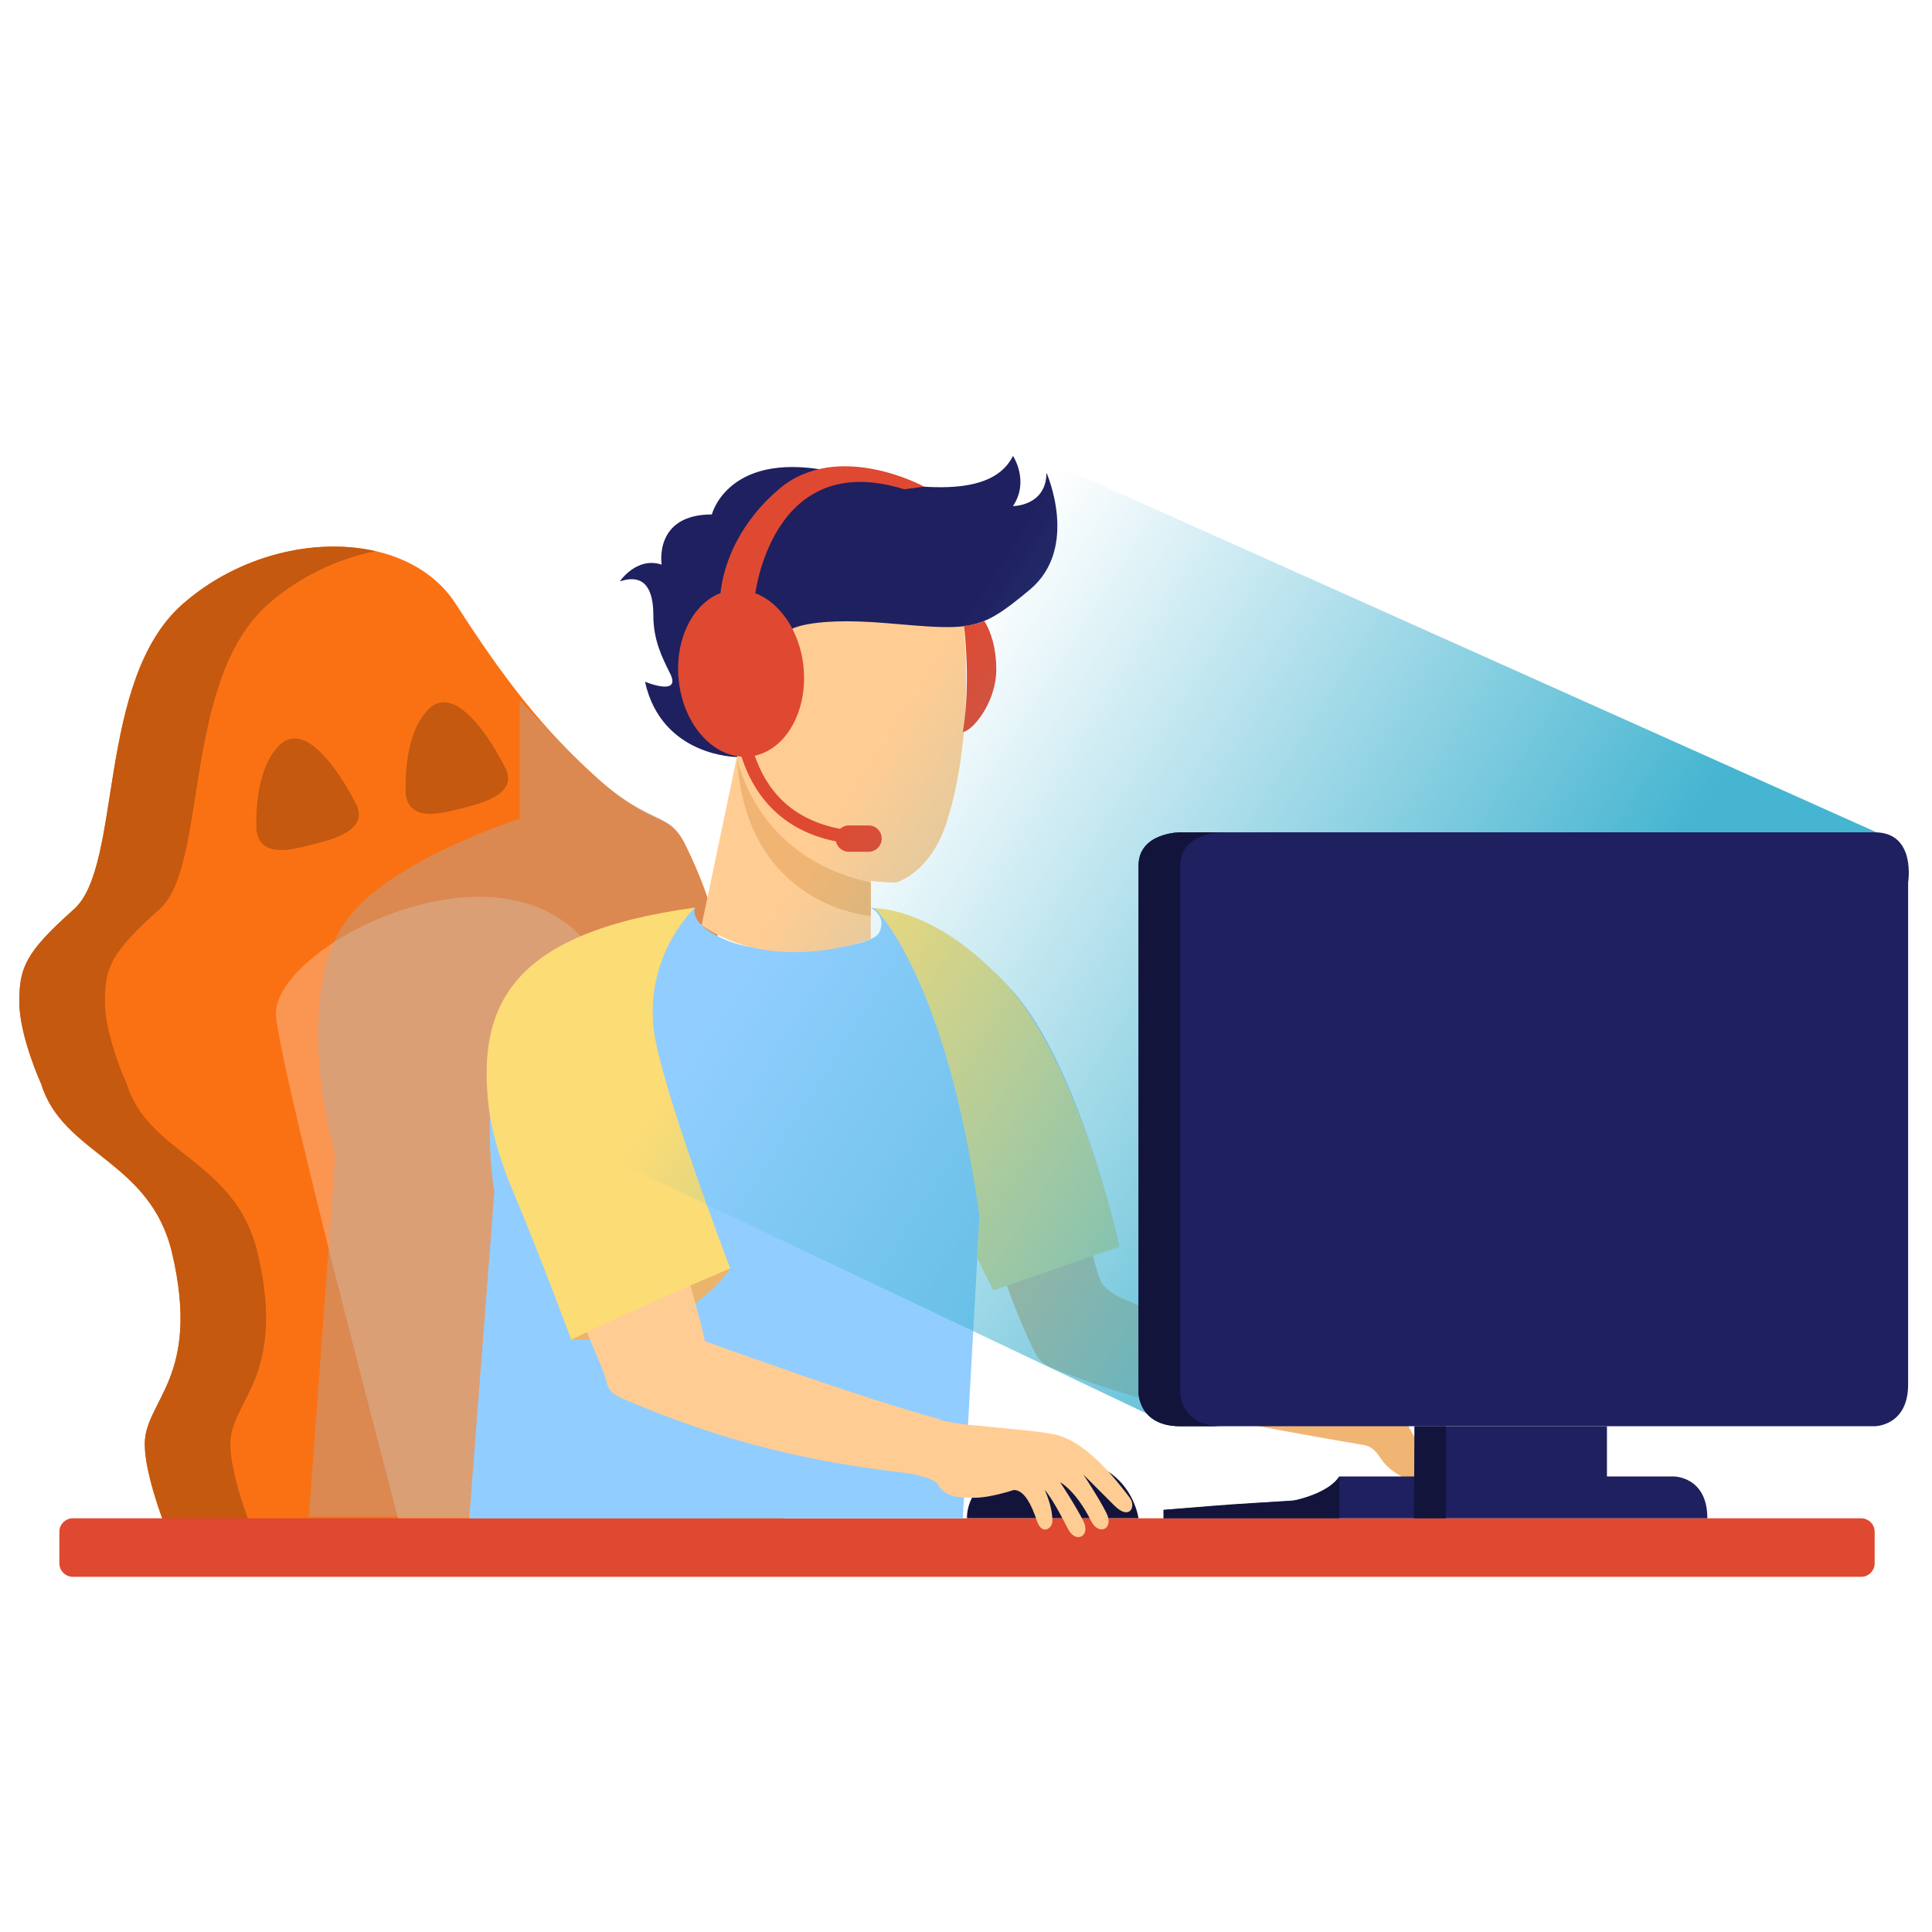 <?xml version="1.0" encoding="utf-8"?>
<!-- Generator: Adobe Illustrator 28.3.0, SVG Export Plug-In . SVG Version: 6.00 Build 0)  -->
<svg version="1.1" xmlns="http://www.w3.org/2000/svg" xmlns:xlink="http://www.w3.org/1999/xlink" x="0px" y="0px"
	 viewBox="0 0 500 500" style="enable-background:new 0 0 500 500;" xml:space="preserve">
<style type="text/css">
	.st0{display:none;}
	.st1{display:inline;}
	.st2{fill:url(#SVGID_1_);}
	.st3{fill:#C4590F;}
	.st4{fill:#FA7114;}
	.st5{fill:#FA9652;}
	.st6{opacity:0.4;fill:#ADADAD;}
	.st7{fill:#13143B;}
	.st8{fill:#DF4931;}
	.st9{fill:#F0B573;}
	.st10{fill:#91CEFF;}
	.st11{fill:#EBB46C;}
	.st12{fill:#FFCD94;}
	.st13{fill:#FCDC74;}
	.st14{fill:#1F2060;}
	.st15{fill:url(#SVGID_00000030454066796852204000000000913912204120923816_);}
</style>
<g id="BACKGROUND" class="st0">
	<g class="st1">
		<linearGradient id="SVGID_1_" gradientUnits="userSpaceOnUse" x1="462.124" y1="478.226" x2="7.647" y2="-10.749">
			<stop  offset="8.253206e-03" style="stop-color:#A028CE"/>
			<stop  offset="0.997" style="stop-color:#18337F"/>
		</linearGradient>
		<rect x="0" class="st2" width="500" height="500"/>
	</g>
</g>
<g id="OBJECTS">
	<g>
		<g>
			<g>
				<rect x="64.63" y="181.24" class="st3" width="69.86" height="44.3"/>
				<path class="st4" d="M177.23,293.21c-2.82-9.88,1.41-29.65,7.06-38.12s-2.82-28.23-7.06-36.71c-4.24-8.47-8.47-4.24-22.59-16.94
					c-14.12-12.71-24-25.41-36.71-45.18s-48-19.76-70.59,0s-15.53,67.76-28.23,79.06S5,250.52,5,259.33
					c0,8.81,5.65,21.18,5.65,21.18c5.65,18.35,28.23,19.76,33.88,43.76c7.61,32.35-7.06,38.12-7.06,49.41s9.88,32.47,9.88,32.47
					l155.29-5.11v-71.12C185.7,317.21,180.06,303.09,177.23,293.21z M80.46,218.66c-4.68,1.17-12.88,3.51-14.05-3.51
					c0,0-1.17-15.22,5.85-22.24c7.02-7.02,16.39,8.19,19.9,15.22C95.67,215.15,85.14,217.49,80.46,218.66z M119.09,209.3
					c-4.68,1.17-12.88,3.51-14.05-3.51c0,0-1.17-15.22,5.85-22.24c7.02-7.02,16.39,8.19,19.9,15.22
					C134.3,205.79,123.77,208.13,119.09,209.3z"/>
				<g>
					<path class="st3" d="M66.68,324.27c-5.65-24-28.23-25.41-33.88-43.76c0,0-5.65-12.36-5.65-21.18s1.41-12.71,14.12-24
						c12.71-11.29,5.65-59.29,28.23-79.06c8.11-7.1,17.87-11.64,27.63-13.63c-15.62-3.56-35.3,0.97-49.78,13.63
						c-22.59,19.76-15.53,67.76-28.23,79.06C6.41,246.62,5,250.52,5,259.33s5.65,21.18,5.65,21.18
						c5.65,18.35,28.24,19.76,33.88,43.76c7.61,32.35-7.06,38.12-7.06,49.41c0,11.29,9.88,32.47,9.88,32.47l21.82-0.72
						c-1.7-3.76-9.55-21.68-9.55-31.75C59.62,362.39,74.29,356.61,66.68,324.27z"/>
				</g>
			</g>
			<path class="st5" d="M103.82,395.93c0,0-30.67-115.86-32.37-132.9s54.9-47.11,79.42-20.15l35.53,150.05L103.82,395.93z"/>
		</g>
		<path class="st6" d="M134.49,181.24v30.67c0,0-32.37,10.22-44.3,25.56c-9.36,12.03-10.22,35.78-3.41,61.34l-6.82,93.71h40.89
			l64.75-151.64c0,0-4.29-16.3-10.26-25.48c-3.37-5.19-10.6-3.11-26.58-19.48S134.49,181.24,134.49,181.24z"/>
	</g>
	<path class="st7" d="M250.26,392.93c0,0-1.08-12.99,20.57-15.15s23.81,15.15,23.81,15.15h-45.46"/>
	<path class="st8" d="M481.66,408.08H18.86c-1.92,0-3.5-1.57-3.5-3.5v-8.15c0-1.92,1.57-3.5,3.5-3.5h462.8c1.93,0,3.5,1.58,3.5,3.5
		v8.15C485.16,406.51,483.59,408.08,481.66,408.08z"/>
	<g>
		<path class="st9" d="M336.28,389.07l-0.35,0.09c-0.06-0.07-0.11-0.13-0.17-0.2c-0.34-0.07-0.67-0.12-0.98-0.15
			c0.2,0.3,0.32,0.47,0.32,0.47l-2.82,0.94c-0.01,0.15-0.03,0.3-0.02,0.48c0.07,0.71-1.1,1.18-2.41,1.42h10.93l0.45-1.35
			c-0.28-0.04-0.45-0.07-0.45-0.07S338.49,389.6,336.28,389.07z"/>
	</g>
	<g>
		<g>
			<path class="st10" d="M121.45,392.93l6.49-84.43c0,0-6.49-36.8,10.82-56.29c12.99-12.99,23.81-12.99,41.13-17.32
				c0,0-2.16,4.33,8.66,8.66c10.82,4.33,36.8,2.16,38.97-2.16c2.16-4.33-2.16-6.49-2.16-6.49s19.48,2.16,36.8,21.65
				c17.32,19.48,27.54,66.07,27.54,66.07l-29.7,9.71l-6.49-17.32l-4.33,77.94H121.45z"/>
			<path class="st11" d="M188.98,328.28c0,0-11.35,18.44-41.14,18.44C147.84,346.72,158.67,334.77,188.98,328.28z"/>
			<path class="st12" d="M234.07,381.06c3.53,0.63,6.42,1.44,8.27,2.55c2,4,6,4,10.01,4c4,0,10.01-2,10.01-2c2,0,4,2,6,8.01
				c1.27,3.8,4,2,4,0c0-4-2-8.01-2-8.01c2,2,6,10.01,6,10.01c2,4,6,2,4-2c-2-4-6-10.01-6-10.01s4,2,8.01,10.01c2,4,6,2,4-2
				c-2-4-6-10.01-6-10.01c2,2,4,4,8.01,8.01c4,4,5.7,0.26,4-2c-6-8.01-12.01-14.01-18.01-16.01c-3.18-1.06-11.4-1.65-24.51-2.96
				c-1.69-0.17-3.72-0.52-5.97-1l-10.96-3.32"/>
			<path class="st12" d="M239.35,381.75c-29.03-3.09-50.74-8.11-77.61-19.53c-1.41-0.6-2.88-1.25-3.83-2.45
				c-0.93-1.17-0.99-2.76-1.53-4.15c-5.7-14.57-14.83-32.49-17.05-42.95l31.21-12.77c1.98,12.9,8.9,34.03,11.94,47.24
				c4.44,1.58,8.88,3.15,13.32,4.73c12.33,4.38,34.84,12.1,47.49,15.46L239.35,381.75"/>
			<path class="st9" d="M361.3,363.3c-15.68-4.27-30.76-10.54-45.77-16.79c-8-3.33-15.99-6.66-23.99-9.99
				c-3.42-1.42-4.67-2.56-6.08-3.98c-0.99-0.99-2.51-7.16-2.84-8.51c-1.57-6.49-4.11-14.79-5.67-21.28l-17.2,27.57
				c2.16,6.36,4.69,12.6,7.57,18.67c0.56,1.18,1.15,2.38,2.09,3.29c1.01,0.97,2.33,1.53,3.62,2.05
				c25.55,10.3,52.94,15.02,80.09,19.67c2.07,0.36,3.19,1.91,4.37,3.65c3.15,4.62,9.11,6.22,14.55,7.49
				c0.45,0.1,0.92,0.21,1.37,0.08"/>
			<path class="st13" d="M179.9,234.88c0,0-12.72,11.58-10.78,30.97c1.42,14.19,19.86,62.42,19.86,62.42
				c-26.96,11.35-41.14,18.44-41.14,18.44s-8.21-22.17-15.61-39.72c-2.25-5.33-4.9-13.56-5.67-19.86
				C123.23,260.1,132.27,241.38,179.9,234.88z"/>
			<path class="st13" d="M226.33,235.03c0,0,18.52,17.17,27.18,79.96l-0.69,10.45l4.26,8.51l32.63-11.35
				c0,0-11.35-52.49-32.81-71.43C240.52,234.88,226.33,235.03,226.33,235.03z"/>
		</g>
		<g>
			<path class="st12" d="M181.58,239.44l9.14-43.53c0,0,6.49,28.14,34.64,30.31v16.81C225.37,243.03,200.59,252.66,181.58,239.44z"
				/>
			<path class="st12" d="M190.73,195.91c0,0,6.49,32.47,41.13,32.47c0,0,8.66-2.16,12.99-15.15c4.33-12.99,6.49-32.47,4.33-54.12
				h-41.13l-4.33,4.33C203.72,163.44,212.38,193.75,190.73,195.91z"/>
			<path class="st9" d="M190.73,195.91c0,0,4.33,25.98,34.64,32.47v8.66C225.37,237.05,192.89,234.88,190.73,195.91z"/>
			<path class="st14" d="M190.73,195.91c0,0-19.48,0-23.81-19.48c0,0,9.56,3.96,6.49-2.16c-2.16-4.33-4.33-8.66-4.33-15.15
				s-2.16-10.82-8.66-8.66c0,0,4.33-6.49,10.82-4.33c0,0-2.16-12.99,12.99-12.99c0,0,4.33-17.32,32.47-10.82
				c28.14,6.49,41.13,4.33,45.46-4.33c0,0,4.33,6.49,0,12.99c0,0,8.66,0,8.66-8.66c0,0,8.66,19.48-4.33,30.31
				c-12.99,10.82-14.88,10.55-36.8,8.66s-25.98,2.16-25.98,2.16L190.73,195.91z"/>
		</g>
		<g>
			<path class="st8" d="M195.34,154.48c0,0,4.05-38.67,38.68-27.85l5.15-0.69c0,0-22.47-12.3-37.63,0.69s-15.15,28.14-15.15,28.14
				L195.34,154.48z"/>
			<path class="st8" d="M249.18,189.42c2.16,0,8.66-7.27,8.66-16.24c0-5.02-1.21-9.51-3.12-12.49c-0.58,0.28-1.88,0.92-5.24,1.28
				C249.48,161.97,251.35,176.43,249.18,189.42z"/>
			<path class="st8" d="M224.79,213.62h-5.11c-0.87,0-1.65,0.34-2.26,0.88c-10.63-2-17.92-7.98-21.67-17.77
				c-0.15-0.38-0.28-0.77-0.41-1.15c8.15-1.78,13.71-11.63,12.62-22.88c-1.16-11.9-9.33-20.85-18.26-19.98
				c-8.93,0.87-15.22,11.22-14.07,23.12c1.07,11.01,8.15,19.47,16.27,19.99c2.79,8.73,9.29,18.9,24.44,21.92
				c0.33,1.53,1.7,2.69,3.33,2.69h5.11c1.87,0,3.41-1.53,3.41-3.41C228.2,215.15,226.67,213.62,224.79,213.62z"/>
		</g>
	</g>
	<g>
		<g>
			
				<linearGradient id="SVGID_00000166649953077123226310000010629838826794124438_" gradientUnits="userSpaceOnUse" x1="225.231" y1="197.742" x2="383.381" y2="298.045">
				<stop  offset="0" style="stop-color:#46B5D1;stop-opacity:0"/>
				<stop  offset="1" style="stop-color:#46B5D1"/>
			</linearGradient>
			<polygon style="fill:url(#SVGID_00000166649953077123226310000010629838826794124438_);" points="485.48,215.32 272.5,119.91 
				141.31,291.99 296.8,365.85 			"/>
		</g>
		<g>
			<path class="st14" d="M301.14,392.93v-2.16l31.93-2.36c0,0,9.21,0.19,13.54-6.3h19.48v-12.99h49.79v12.99h17.32
				c0,0,8.66,0,8.66,10.82H301.14z"/>
			<polygon class="st7" points="374.21,369.11 374.21,392.93 365.91,392.93 366.09,369.11 			"/>
			<path class="st7" d="M346.6,382.1v10.82h-45.46v-2.16c0,0,23.81-2.16,32.47-2.16C344.44,386.43,346.6,382.1,346.6,382.1z"/>
			<path class="st14" d="M305.47,369.11h179.69c0,0,8.66,0,8.66-10.82c0-10.82,0-129.9,0-129.9s2.16-12.99-8.66-12.99
				s-179.69,0-179.69,0s-10.82,0-10.82,8.66s0,136.39,0,136.39S294.64,369.11,305.47,369.11z"/>
			<path class="st7" d="M305.47,360.45c0,0,0-127.73,0-136.39s10.82-8.66,10.82-8.66c-6.81,0-10.82,0-10.82,0s-10.82,0-10.82,8.66
				s0,136.39,0,136.39s0,8.66,10.82,8.66h10.82C305.47,369.11,305.47,360.45,305.47,360.45z"/>
		</g>
	</g>
</g>
</svg>
